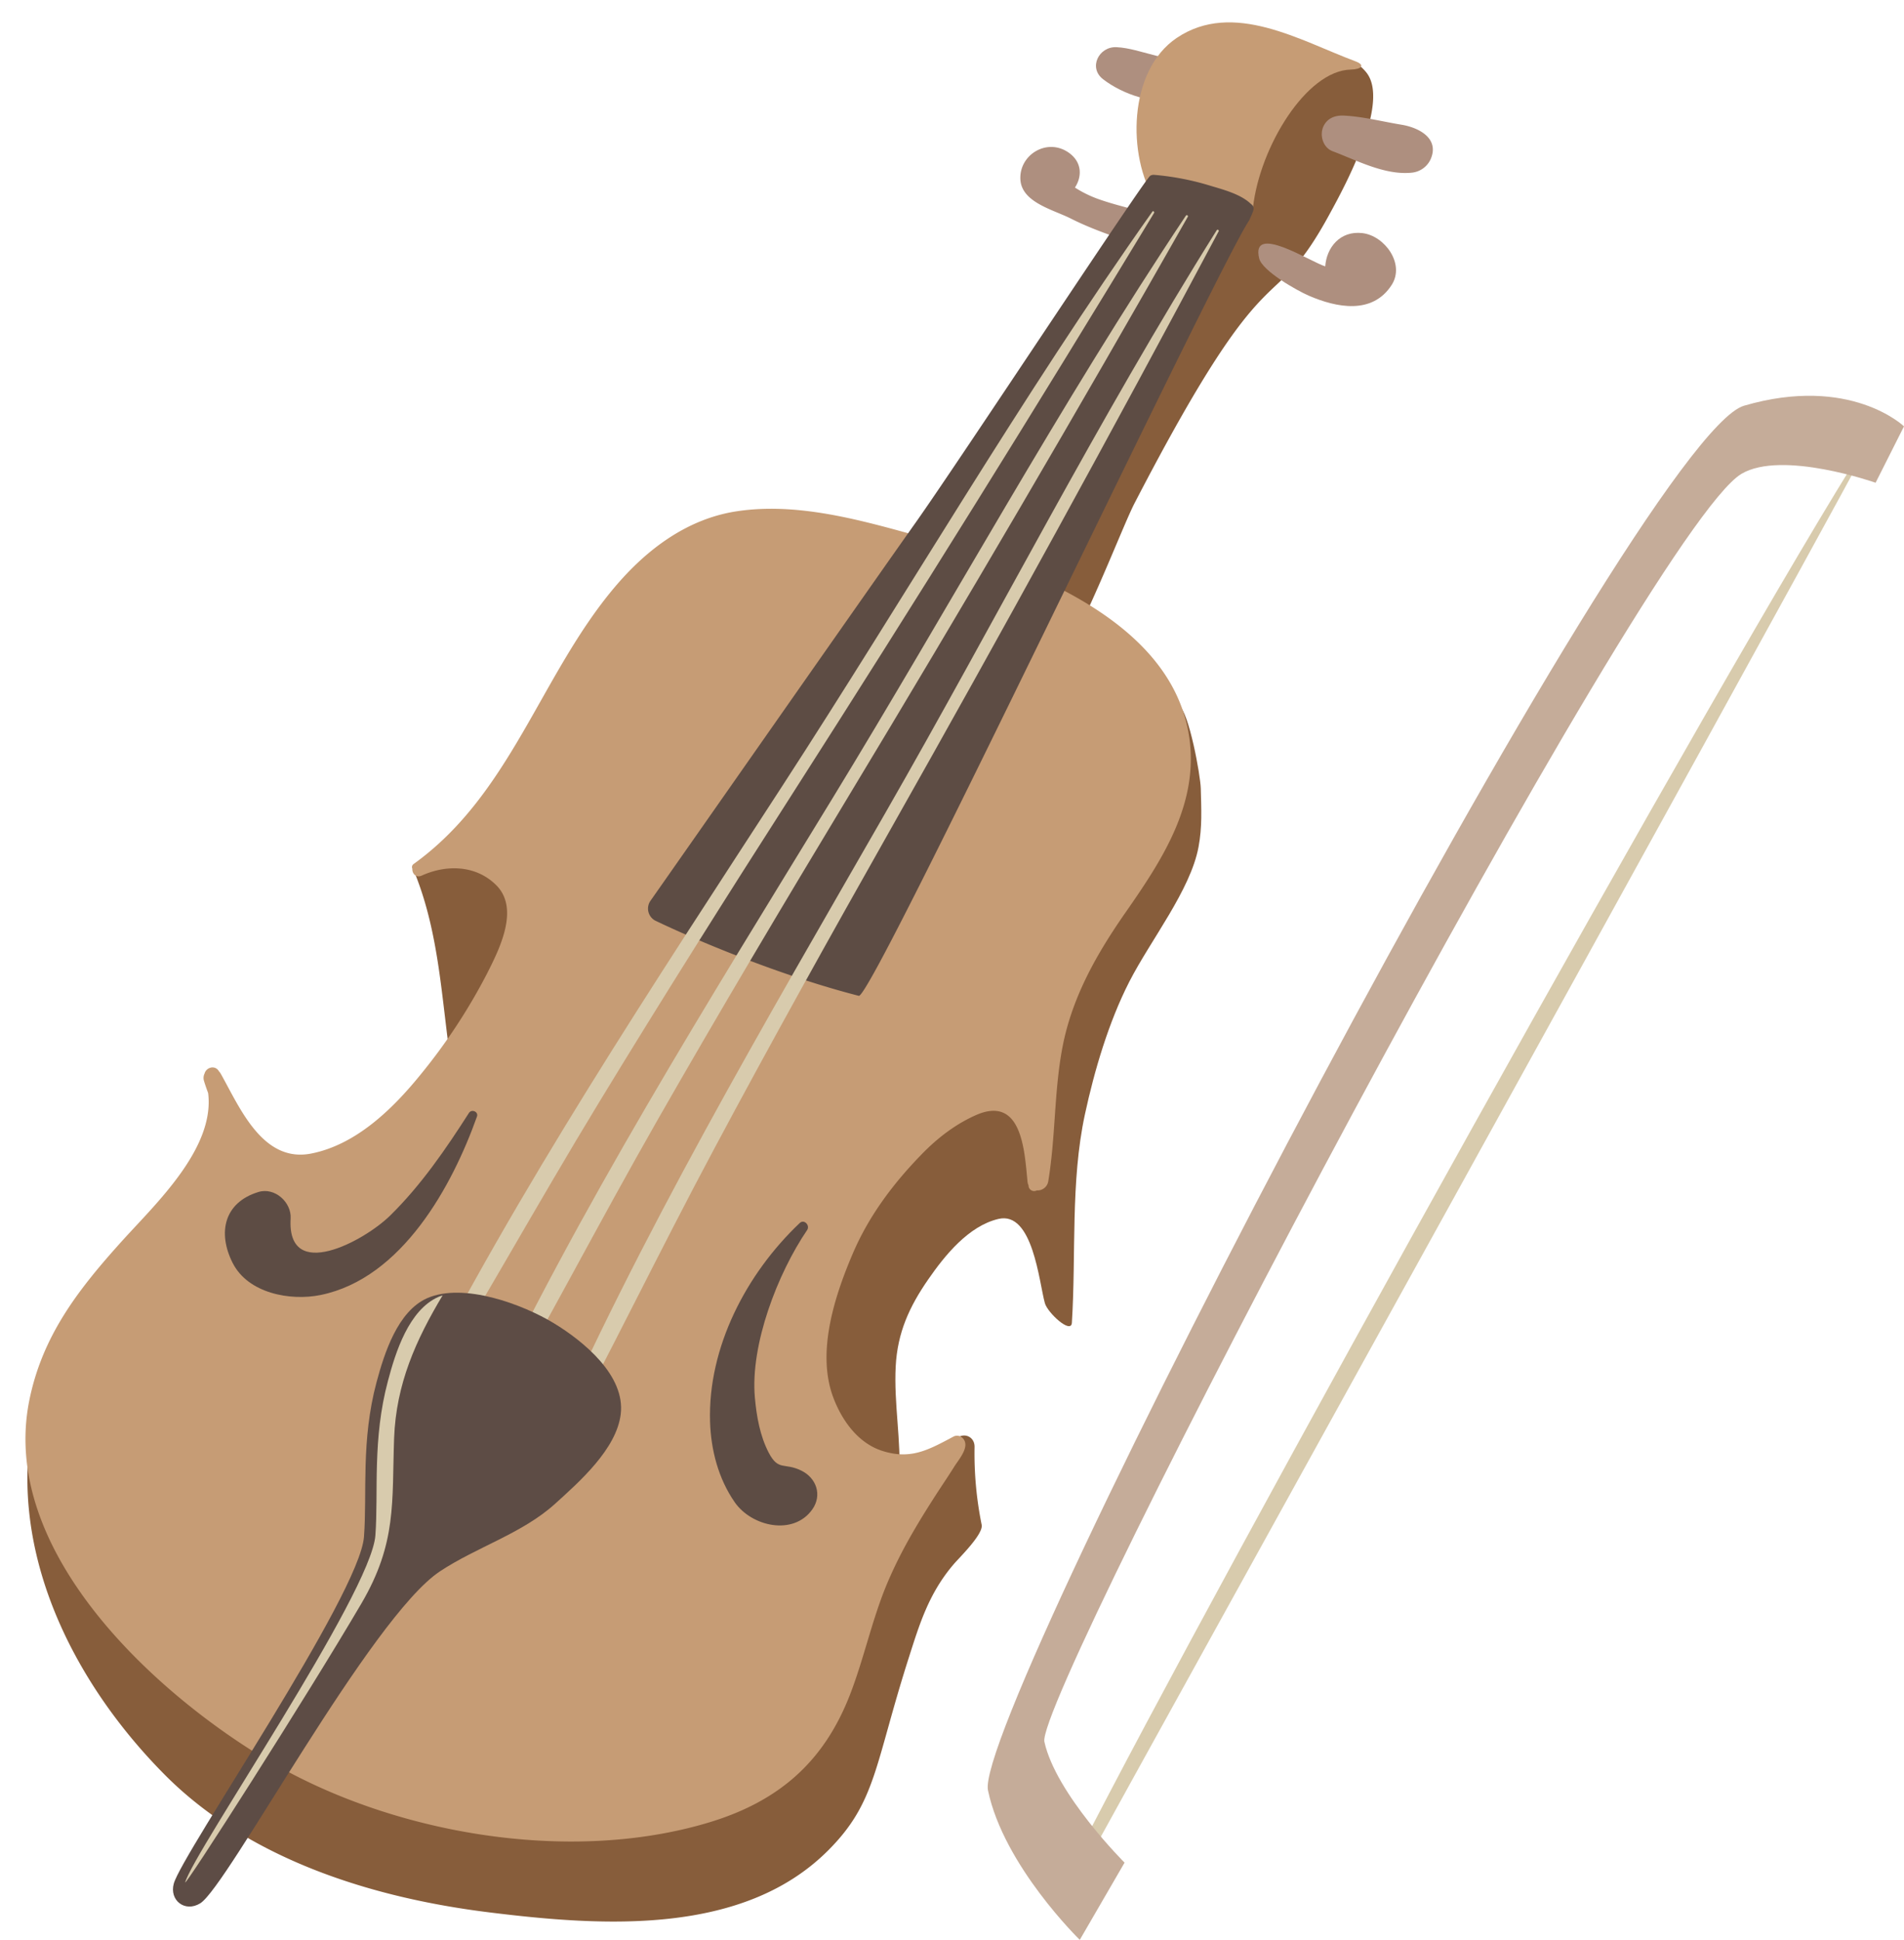 <svg xmlns="http://www.w3.org/2000/svg" viewBox="-16.14 -14.18 1206.69 1229.28"><title>Depositphotos_89854546_06</title><g data-name="Layer 2"><g data-name="Layer 4"><path d="M849.68 31.59c-9.55-11.6-22.25-10.91-34.35-6.24a7.74 7.74 0 0 0-2.09.18c-4 .84-7.67 3.2-11.06 6.33-.48.28-1 .55-1.45.85a.44.44 0 0 0-.14.68c-7.28 7.42-13.13 18.2-17.14 25.07-11.84 20.3-21.45 41.71-32.45 62.42-33.65 63.54-74.19 124.41-103 190.3-4.5 10.29-42.12 67.81-29.62 111.58 16.91 59.2 71.5-92.85 84.49-118 88.56-171 85.43-112.85 123.86-183.68 9.44-17.23 38.42-70.69 22.95-89.49z" fill="#875d3b"/><path d="M588.52 899.52c-27.81 49.93-54 101.72-91.64 145.41-41.52 48.18-110 87.77-175.23 85.09-36.32-1.49-65.33-23.95-91.89-46-27.45-22.77-51.64-49.2-75.65-75.35Q121.32 972.93 88.8 937c-20.54-22.72-43.25-43.71-72-55.77-8.25-3.47-19.6 6.18-14.39 14.69.18.29.37.6.54.88-10.75 79.89 30 158 85.42 213.78 53.28 53.56 131.34 77.89 205.25 87.07 72.39 9 161.19 14.86 215.19-39.32 30.43-30.51 29.27-54 51-122 6.74-21.06 12.61-40.74 28.49-59.29 3.7-4.33 18.93-19.09 17.7-25a227.19 227.19 0 0 1-4.5-49.29c.1-7.75-9.2-10.01-12.98-3.23z" fill="#875d3b"/><path d="M723.65 447.93c-.28 2.23-.48 4.2-.7 5.5-1.91 11-3.11 22.18-9.93 31.53s-17.86 15.54-26.66 22.87c-70.85 59-127.46 133.83-172.36 213.46-22.1 39.15-37.08 85-28.18 129.86 5.45 27.48 25.61 66.15 57.59 68.33.22 1 .4 2 .63 3.05 1.14 5 9.31 5.59 9.67-.15 1.41-23.56-3.41-47-2.18-70.75 1.13-21.36 8.66-37.81 20.65-55.11 10.48-15.14 25.53-33.83 44.48-38.27 21.76-5.11 25.7 39.94 29.4 53.36 1.67 6.08 16.64 19.9 17.12 12.46 2.75-43.51-.94-89.31 8.25-132 6-27.83 15.08-58.59 28.15-84.14 13.53-26.46 38.77-58 43.87-85.39 2.4-12.78 1.74-23.88 1.43-37-.2-8.36-7.48-48.39-13.82-52.67-5.87-3.95-6.52 7.85-7.41 15.06z" fill="#875d3b"/><path d="M260 527.87a11.44 11.44 0 0 0-9.59 5.56c-2.42.68-4.56 3.46-3.45 6.2 15.42 38.62 16.75 79.9 22.76 120.54.82 5.57 8.27 9.08 12.83 4.92 22.49-20.49 44.84-51.25 44.39-82.78-.6-37.58-32.07-54.43-66.94-54.44z" fill="#875d3b"/><path d="M561.81 324.39c-35.28-9.76-73.44-20.06-110.36-14.67-32 4.64-57.91 24.35-78.1 48.28-47.1 55.87-65.66 131-127.35 175.34a2.38 2.38 0 0 0-.8 3c-.22 3 2.32 6 5.94 4.35 15.7-7.14 34.4-6.67 47.15 6 15.1 14.93 2 40.69-5.61 55.78a366.6 366.6 0 0 1-42.32 64.37c-17.57 21.66-40.84 44.44-69.38 50-30.91 6-45.39-29.69-57.23-50.63a7.46 7.46 0 0 0-1.09-1.45c-2.45-4.28-8.13-2.57-9.15 1.36a6.28 6.28 0 0 0-.34 4.75c.73 2.48 1.64 5 2.6 7.62 4.38 35-33.1 70-54.25 93.39-27.83 30.81-51 60.38-59.21 102-18.45 94.12 77.49 183.26 150.17 226.84 78.31 46.9 191.27 66.79 280.33 40.1 44.47-13.33 73.26-38.38 89.84-81.34 8.72-22.59 13.64-46.27 22.85-68.78 3-7.21 6.31-14.25 9.91-21.18 6.5-12.43 13.85-24.4 21.46-36.2 3.86-6 7.92-11.92 11.71-18 2.49-4 7.9-10.15 7-15.11-.6-3.38-4.19-5.75-7.49-4l-1.48.79a3.7 3.7 0 0 0-.58.32c-14.63 7.75-25.63 13.45-43 7.93-15.63-5-25.82-19.69-31.18-34.15-10.66-28.78 1.19-64.6 12.67-91.35 10.24-23.79 25.64-44.2 43.72-62.73 9.87-10.1 21.12-18.8 34.13-24.55 29.66-13.05 30.81 23.93 32.72 42.36a6.54 6.54 0 0 0 .62 2.12 3.54 3.54 0 0 0 5.2 3.23 6.9 6.9 0 0 0 7.26-5.53c.81-4.77 1.42-9.55 1.95-14.33 0-.13 0-.25.05-.37 2.57-23.48 2.58-47.23 7.08-70.65 6.09-31.73 21.72-59.14 40.07-85.44 24.16-34.62 47.75-71 39.59-114.74-13.91-74.34-111.75-107.23-175.1-124.73z" fill="#c69c75"/><path d="M734.07 29.33c-5.45-5.24-12.38-7-19.62-8.75-7.53-1.89-15.14-4.47-22.95-4.86-11.2-.57-18.05 13-8.56 20.3 12.29 9.51 33.52 17.15 48.78 11.78 8.57-3.01 7.67-13.35 2.35-18.47z" fill="#ae8f7f"/><path d="M729 127.73c-15.09-7.4-32-9.86-47.81-15.33a72.91 72.91 0 0 1-16.08-7.73c4.48-6.77 4.59-15.75-3.4-21.72-13.71-10.26-31.91.65-31.17 16.45.68 14.73 20.77 19.23 32.12 25 18.71 9.53 49.54 19 61.5 20.89 10.28 1.63 14.68-12.74 4.84-17.56z" fill="#ae8f7f"/><path d="M847.39 133.55c-14.34-1.73-22.85 9.31-23.64 21.07-9.39-2.86-47.41-27.61-41.86-5 2 7.94 23.85 20.28 31.38 23.55 17.56 7.62 40.36 12.23 52.59-6.78 8.55-13.3-4.33-31.1-18.47-32.84z" fill="#ae8f7f"/><path d="M842.79 24.63c-34.7-12.93-77.4-38.81-113.14-14.79-30.94 20.8-31.43 75.07-13.65 103.09 2.61 4.09 8.62.74 8.23-3.39 16.18 5.56 25.47 8.18 41.82 13.28 5.42 1.69 11.26.25 11.94-5.68 4.3-38 33.65-86.56 61.95-87.23 6.67-.15 9.57-2.78 2.85-5.28z" fill="#c69c75"/><path d="M495.39 765.31c2-2.93-1.86-7.14-4.7-4.45-33.88 32.1-58.22 78.79-56.82 125.79.54 18.06 5.27 36.13 15.58 51.06 10.71 15.51 37.23 21.53 49.21 4.64 6.44-9.09 2.57-20-7-24.63-10.79-5.29-14.41.51-20.59-11.3-5.57-10.67-7.73-23.1-8.8-35-3-33.42 14.4-78.6 33.12-106.11z" fill="#5d4c44"/><path d="M281.06 691.09c-14.69 22.94-30.4 45.88-50 65.09-16.34 16.06-65.48 42.69-63 1.79.6-10.2-10-20-20.49-16.76-21.75 6.67-25.87 25.79-16.34 44.79 9.75 19.47 36.68 24.41 55.92 20.44 51.54-10.61 83.34-69.11 99-113.08 1.08-3.04-3.38-4.94-5.09-2.27z" fill="#5d4c44"/><path d="M776.47 114.9c-6.47-6.16-17.67-9-25.57-11.39a169.22 169.22 0 0 0-35.52-6.88 4.21 4.21 0 0 0-2.42.5c-1.88-.53-120.72 180.18-148.54 219.5C536 356.74 419.4 523.5 396 556.8a8.64 8.64 0 0 0 3.39 12.55c32.69 15.58 83.71 36 128.76 47.53 8.3 2.13 225-457.62 247.44-491.49 2.98-6.67 3.96-8.13.88-10.49z" fill="#5d4c44"/><path d="M872 64.84c-12.17-2-23.84-5.07-36.21-5.76-5.53-.3-10.62 1.44-13.14 6.74-2.66 5.6-.36 13.52 5.77 15.83 15.4 5.8 33 15.27 50 13.61a14.73 14.73 0 0 0 12-8.26c6.07-13.33-7.16-20.33-18.42-22.16z" fill="#ae8f7f"/><path d="M735.46 122.44c-80 119.85-149.29 247-224.37 369.9-78.66 128.74-160.41 259.05-224.65 395.47-1.83 3.91 4.06 6 6.1 2.48C329.64 826 363.78 760 400.61 695.53c39.43-69 80.09-137.32 121.17-205.38Q631.73 308 736.68 123.14c.4-.71-.77-1.36-1.22-.7z" fill="#d8cbad"/><path d="M714.14 120c-83.25 117.7-156 243-234.49 363.91-82.13 126.6-167.37 254.67-235.33 389.36-1.66 3.29 3.71 6.37 5.65 3.19 38.8-63.24 74.7-128.2 113.26-191.6 40.07-65.9 81.28-131.15 122.9-196.12Q603 306.12 715.25 120.8c.47-.75-.57-1.6-1.11-.85z" fill="#d8cbad"/><path d="M755 131.67c-75.27 120-139.74 246.82-210.2 369.58-76.24 132.87-155.64 267.4-216.92 407.7-1.72 3.94 4.12 6.11 6.08 2.47 35.26-65.28 67.52-132.14 102.52-197.6 36.32-68 73.83-135.28 111.75-202.38q106.41-188.32 208-379.09c.36-.7-.8-1.37-1.22-.68z" fill="#d8cbad"/><path d="M334.84 824.32c-19.37-11.79-57.16-26-80.23-15.85-18.78 8.28-27.21 35.06-32.07 53.1-10 37.27-5.94 70.47-8 98.06C211.86 996.47 99.4 1160.14 94 1179.45c-2.94 10.61 7.11 18.5 16.8 12.47 17.26-10.72 107.87-181.16 151.92-210.37 23.13-15.31 52-23.94 72.66-42.54 15.66-14.15 39.19-34.91 41.87-57 3.01-24.54-23.51-46.2-42.41-57.69z" fill="#5d4c45"/><path d="M233.63 897.28c1.26-34.57 13.88-62.4 30.75-90.59-.87.31-1.76.58-2.61.95-18.8 8.28-27.22 35.05-32 53.11-10 37.27-6 70.47-8 98.05-2.7 36.83-115.16 200.52-120.53 219.81-1.28 4.63 76.89-117.31 111.75-176.81 22.48-38.44 19.18-64.06 20.64-104.52z" fill="#d8cbad"/><path d="M1166.73 266.42C1079 404.11 753.84 990.2 667.82 1159c-2.25 4.41 4.68 7.09 7 2.92 41.18-75 414.22-748.53 493.32-894.65.43-.87-.91-1.63-1.41-.85z" fill="#d8cbad"/><path d="M668.19 1215.1S620 1168.24 610 1120.33s411.78-857.73 479.17-877.41S1190.55 256 1190.55 256l-18 35.73s-59.31-20.88-85-5.64C1027 322 639.43 1061 645.76 1089.61c7.35 33.24 50.81 76.57 50.81 76.57z" fill="#c5ac99"/></g></g></svg>